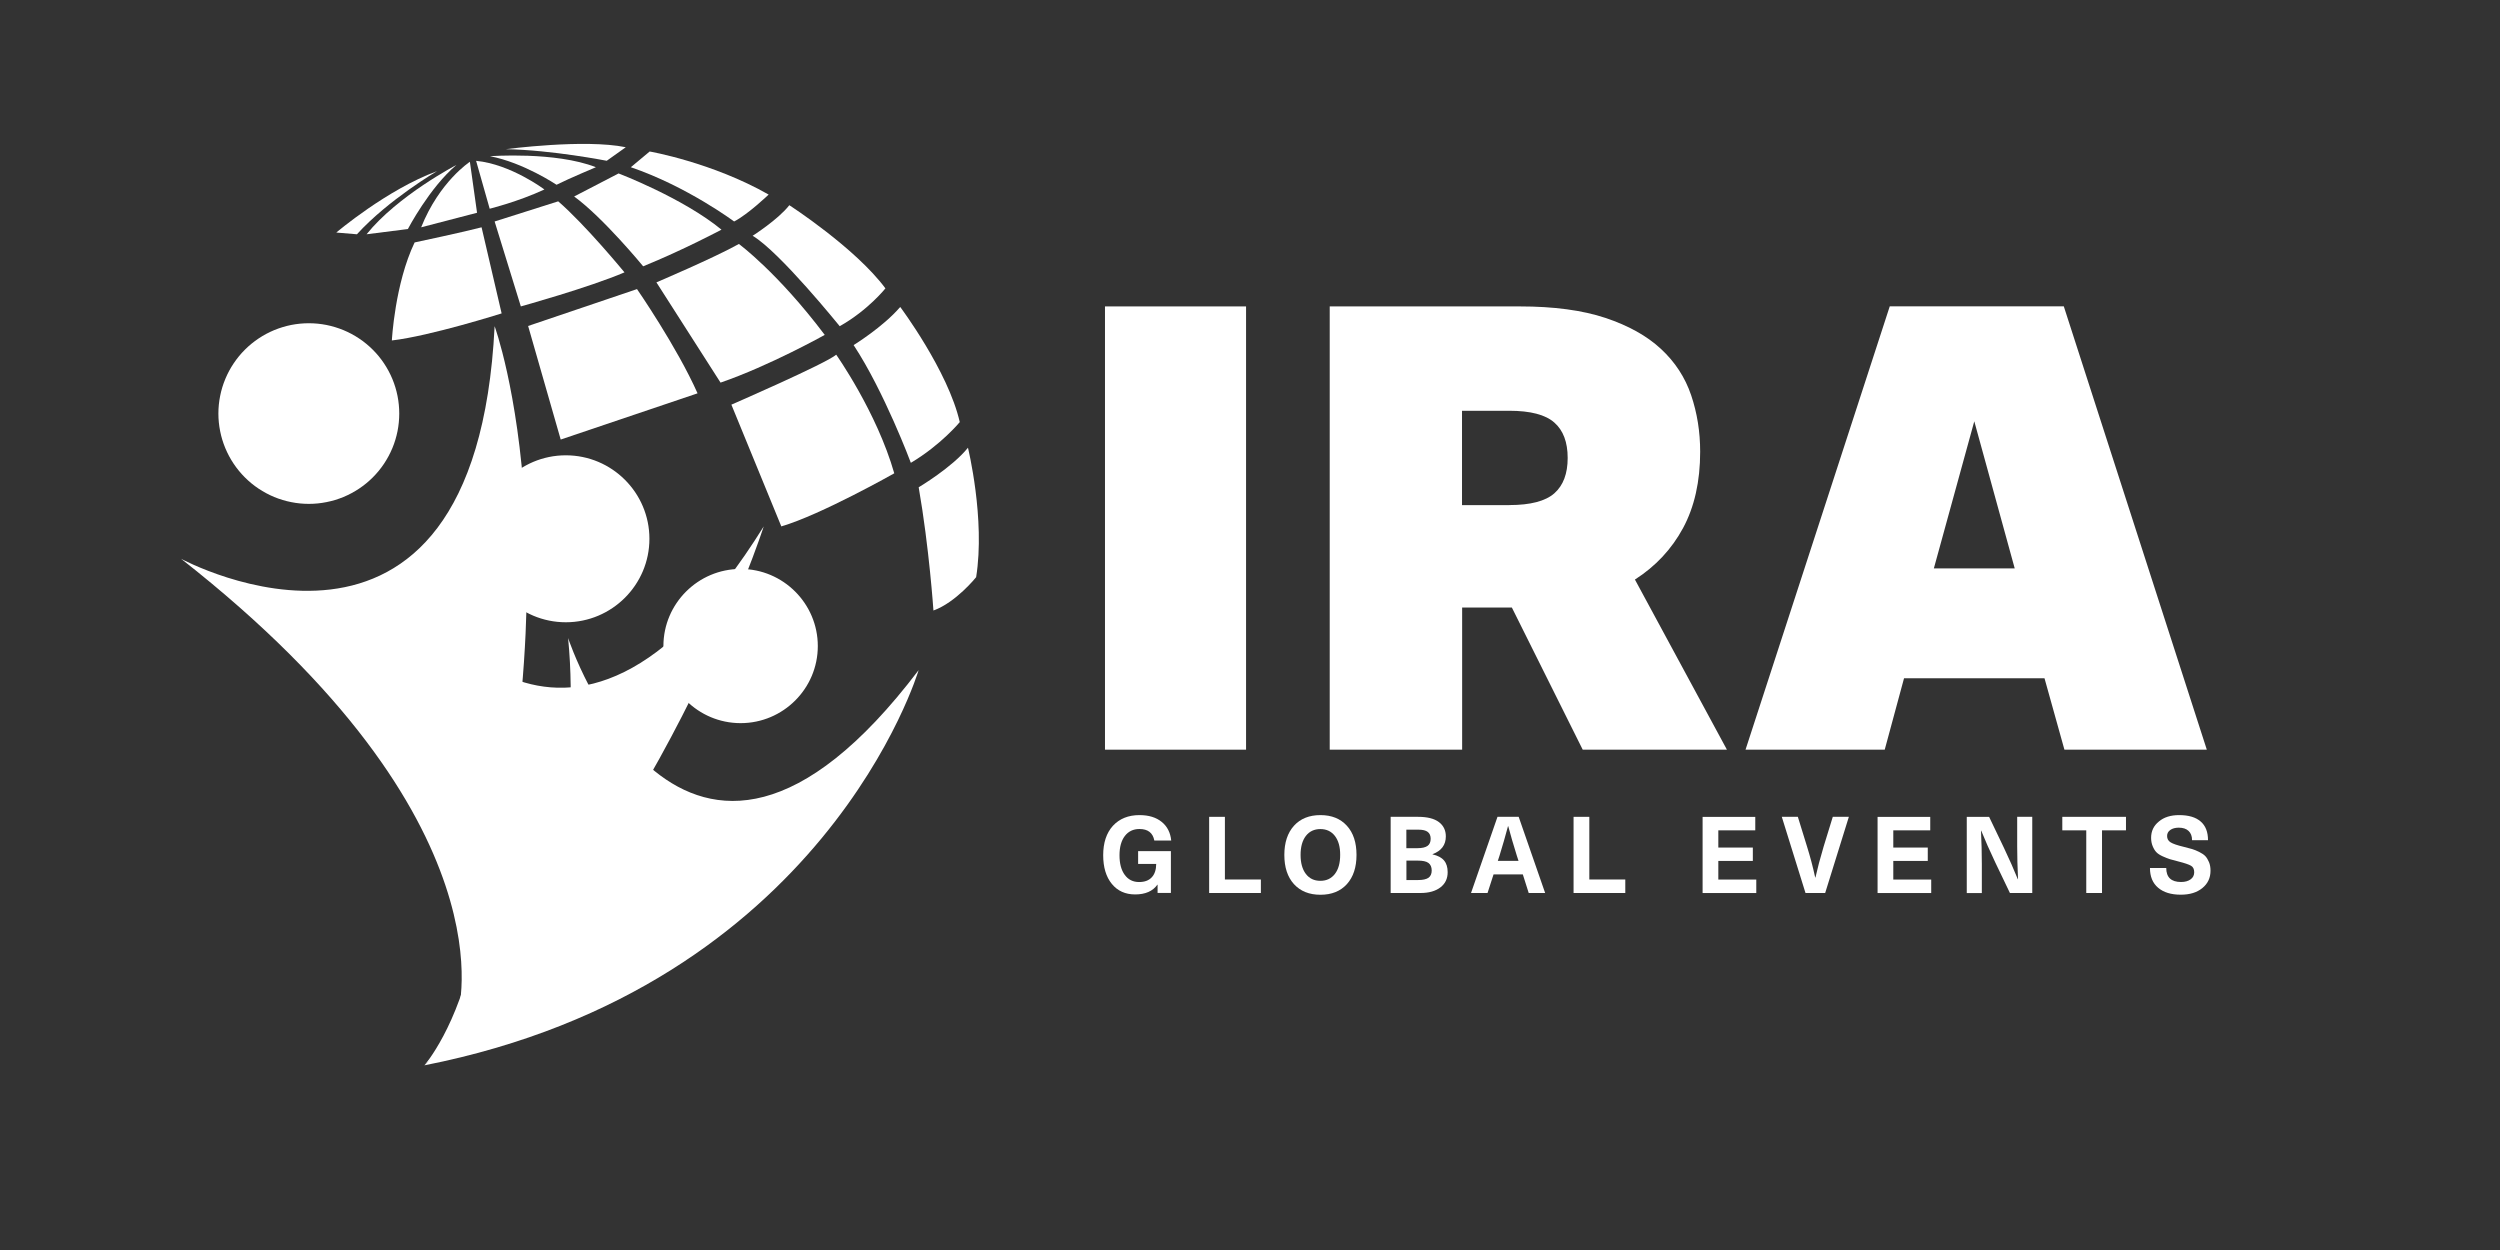<svg xmlns="http://www.w3.org/2000/svg" xmlns:xlink="http://www.w3.org/1999/xlink" width="400" zoomAndPan="magnify" viewBox="0 0 300 150" height="200" preserveAspectRatio="xMidYMid meet" version="1.0"><rect x="0" y="0" width="300" height="150" fill="#333333" stroke="none"/><defs><clipPath id="c11c49fae3"><path d="M 40 20 L 53 20 L 53 29 L 40 29 Z M 40 20 " clip-rule="nonzero"/></clipPath><clipPath id="bf53131060"><path d="M 40.355 27.906 C 40.355 27.906 46.438 22.738 52.441 20.539 C 52.441 20.539 46.609 23.961 42.832 28.113 Z M 40.355 27.906 " clip-rule="nonzero"/></clipPath><clipPath id="ba3e5ddf9a"><path d="M 43 19 L 55 19 L 55 29 L 43 29 Z M 43 19 " clip-rule="nonzero"/></clipPath><clipPath id="b1e6396668"><path d="M 43.988 28.113 L 48.945 27.484 C 48.945 27.484 51.543 22.508 54.777 19.789 C 54.785 19.789 47.723 23.461 43.988 28.113 Z M 43.988 28.113 " clip-rule="nonzero"/></clipPath><clipPath id="212396c3d0"><path d="M 50 19 L 58 19 L 58 28 L 50 28 Z M 50 19 " clip-rule="nonzero"/></clipPath><clipPath id="53add2801b"><path d="M 56.387 19.414 C 56.387 19.414 52.73 21.789 50.539 27.277 L 57.246 25.531 Z M 56.387 19.414 " clip-rule="nonzero"/></clipPath><clipPath id="bdb374a4ff"><path d="M 57 19 L 66 19 L 66 26 L 57 26 Z M 57 19 " clip-rule="nonzero"/></clipPath><clipPath id="a98fb6f23f"><path d="M 57.133 19.301 L 58.762 25.047 C 58.762 25.047 62.164 24.207 65.328 22.738 C 65.336 22.738 61.277 19.695 57.133 19.301 Z M 57.133 19.301 " clip-rule="nonzero"/></clipPath><clipPath id="e52f119752"><path d="M 58 18 L 72 18 L 72 23 L 58 23 Z M 58 18 " clip-rule="nonzero"/></clipPath><clipPath id="b389384488"><path d="M 58.801 18.746 C 58.801 18.746 66.637 18.16 71.508 20.066 C 71.508 20.066 68.293 21.414 66.785 22.172 C 66.777 22.172 62.84 19.52 58.801 18.746 Z M 58.801 18.746 " clip-rule="nonzero"/></clipPath><clipPath id="bdedaac121"><path d="M 60 17 L 76 17 L 76 20 L 60 20 Z M 60 17 " clip-rule="nonzero"/></clipPath><clipPath id="00cc488a3d"><path d="M 60.699 17.902 C 60.699 17.902 70.152 16.648 75.094 17.668 L 72.809 19.293 C 72.809 19.301 66.262 17.996 60.699 17.902 Z M 60.699 17.902 " clip-rule="nonzero"/></clipPath><clipPath id="a550a35dd6"><path d="M 47 27 L 61 27 L 61 41 L 47 41 Z M 47 27 " clip-rule="nonzero"/></clipPath><clipPath id="5feda4c973"><path d="M 49.754 29.094 C 49.754 29.094 55.832 27.801 57.789 27.277 L 60.195 37.609 C 60.195 37.609 51.602 40.328 47.023 40.855 C 47.023 40.848 47.379 34.051 49.754 29.094 Z M 49.754 29.094 " clip-rule="nonzero"/></clipPath><clipPath id="92e88381d6"><path d="M 59 24 L 75 24 L 75 37 L 59 37 Z M 59 24 " clip-rule="nonzero"/></clipPath><clipPath id="e455cc85a3"><path d="M 59.355 26.578 L 62.5 36.77 C 62.5 36.77 70.676 34.504 74.938 32.684 C 74.938 32.684 70.293 27.02 66.984 24.16 Z M 59.355 26.578 " clip-rule="nonzero"/></clipPath><clipPath id="130b446486"><path d="M 68 20 L 87 20 L 87 32 L 68 32 Z M 68 20 " clip-rule="nonzero"/></clipPath><clipPath id="a111b06688"><path d="M 68.898 23.578 L 74.23 20.812 C 74.23 20.812 81.965 23.762 86.578 27.559 C 86.578 27.559 82 30 77.18 31.957 C 77.176 31.949 72.391 26.125 68.898 23.578 Z M 68.898 23.578 " clip-rule="nonzero"/></clipPath><clipPath id="3af28391c3"><path d="M 75 18 L 93 18 L 93 27 L 75 27 Z M 75 18 " clip-rule="nonzero"/></clipPath><clipPath id="cbc7037780"><path d="M 75.699 20.066 L 77.961 18.18 C 77.961 18.18 85.438 19.48 92.238 23.348 C 92.238 23.348 89.754 25.727 88.094 26.578 C 88.094 26.578 82.465 22.379 75.699 20.066 Z M 75.699 20.066 " clip-rule="nonzero"/></clipPath><clipPath id="41c350f992"><path d="M 63 34 L 84 34 L 84 53 L 63 53 Z M 63 34 " clip-rule="nonzero"/></clipPath><clipPath id="4781d3ab54"><path d="M 63.375 39.117 L 76.441 34.691 C 76.441 34.691 81.227 41.617 83.707 47.199 L 67.285 52.746 Z M 63.375 39.117 " clip-rule="nonzero"/></clipPath><clipPath id="d07def31d1"><path d="M 78 29 L 99 29 L 99 46 L 78 46 Z M 78 29 " clip-rule="nonzero"/></clipPath><clipPath id="675237a63e"><path d="M 78.77 33.883 C 78.77 33.883 85.664 30.953 88.668 29.277 C 88.668 29.277 93.312 32.684 98.969 40.188 C 98.969 40.188 92.352 43.887 86.465 45.914 Z M 78.77 33.883 " clip-rule="nonzero"/></clipPath><clipPath id="001b88c940"><path d="M 90 24 L 107 24 L 107 40 L 90 40 Z M 90 24 " clip-rule="nonzero"/></clipPath><clipPath id="9f8fc7dbe0"><path d="M 90.316 28.293 C 90.316 28.293 93.391 26.34 94.719 24.625 C 94.719 24.625 102.648 29.75 106.25 34.605 C 106.25 34.605 104.176 37.223 100.766 39.145 C 100.758 39.145 93.598 30.246 90.316 28.293 Z M 90.316 28.293 " clip-rule="nonzero"/></clipPath><clipPath id="945412bcba"><path d="M 87 42 L 108 42 L 108 64 L 87 64 Z M 87 42 " clip-rule="nonzero"/></clipPath><clipPath id="4f33f07ebc"><path d="M 87.766 48.559 C 87.766 48.559 99.156 43.609 100.344 42.562 C 100.344 42.562 105.211 49.445 107.312 56.797 C 107.312 56.797 98.512 61.777 93.758 63.168 Z M 87.766 48.559 " clip-rule="nonzero"/></clipPath><clipPath id="cd27b38e33"><path d="M 102 36 L 116 36 L 116 56 L 102 56 Z M 102 36 " clip-rule="nonzero"/></clipPath><clipPath id="700f15beeb"><path d="M 102.434 41.41 C 102.434 41.41 105.965 39.242 108.027 36.836 C 108.027 36.836 113.777 44.516 115.172 50.652 C 115.172 50.652 112.91 53.398 109.301 55.539 C 109.309 55.539 106.09 46.953 102.434 41.41 Z M 102.434 41.41 " clip-rule="nonzero"/></clipPath><clipPath id="239ee54d57"><path d="M 110 53 L 118 53 L 118 74 L 110 74 Z M 110 53 " clip-rule="nonzero"/></clipPath><clipPath id="f11d2dea34"><path d="M 110.242 58.473 C 110.242 58.473 114.246 56.098 116.156 53.727 C 116.156 53.727 118.25 62.285 117.137 69.262 C 117.137 69.262 114.715 72.289 112.012 73.262 C 112.012 73.266 111.512 65.762 110.242 58.473 Z M 110.242 58.473 " clip-rule="nonzero"/></clipPath></defs><path fill="#ffffff" d="M 136.734 97.812 C 137.852 97.812 138.738 98.086 139.406 98.629 C 140.074 99.168 140.453 99.922 140.547 100.867 L 138.52 100.867 C 138.344 99.941 137.75 99.48 136.73 99.48 C 135.996 99.48 135.406 99.762 134.98 100.32 C 134.555 100.879 134.34 101.645 134.34 102.625 C 134.34 103.625 134.547 104.414 134.969 104.984 C 135.387 105.559 135.961 105.844 136.688 105.844 C 137.352 105.844 137.852 105.66 138.203 105.285 C 138.559 104.914 138.738 104.379 138.746 103.672 L 136.574 103.672 L 136.574 102.133 L 140.508 102.133 L 140.508 107.152 L 138.91 107.152 L 138.91 106.164 L 138.883 106.164 C 138.332 106.945 137.438 107.332 136.215 107.332 C 135.039 107.332 134.105 106.91 133.418 106.066 C 132.73 105.227 132.383 104.074 132.383 102.621 C 132.383 101.133 132.773 99.953 133.551 99.094 C 134.34 98.246 135.395 97.812 136.734 97.812 Z M 136.734 97.812 " fill-opacity="1" fill-rule="nonzero"/><path fill="#ffffff" d="M 146.988 98.02 L 146.988 105.539 L 151.305 105.539 L 151.305 107.16 L 145.098 107.16 L 145.098 98.02 Z M 146.988 98.02 " fill-opacity="1" fill-rule="nonzero"/><path fill="#ffffff" d="M 155.273 99.094 C 156.043 98.242 157.105 97.812 158.453 97.812 C 159.801 97.812 160.855 98.242 161.629 99.094 C 162.402 99.945 162.781 101.113 162.781 102.594 C 162.781 104.074 162.395 105.238 161.629 106.094 C 160.855 106.945 159.801 107.371 158.453 107.371 C 157.105 107.371 156.051 106.945 155.273 106.094 C 154.5 105.238 154.121 104.074 154.121 102.594 C 154.121 101.113 154.508 99.945 155.273 99.094 Z M 160.188 100.312 C 159.758 99.762 159.18 99.488 158.445 99.488 C 157.711 99.488 157.129 99.762 156.703 100.312 C 156.277 100.867 156.07 101.625 156.07 102.594 C 156.07 103.559 156.281 104.32 156.703 104.871 C 157.129 105.426 157.703 105.699 158.445 105.699 C 159.18 105.699 159.758 105.426 160.188 104.871 C 160.613 104.32 160.82 103.559 160.82 102.594 C 160.828 101.625 160.613 100.867 160.188 100.312 Z M 160.188 100.312 " fill-opacity="1" fill-rule="nonzero"/><path fill="#ffffff" d="M 166.879 107.16 L 166.879 98.02 L 170.172 98.02 C 171.277 98.02 172.105 98.227 172.668 98.648 C 173.219 99.066 173.5 99.641 173.5 100.367 C 173.5 101.395 172.965 102.105 171.906 102.5 L 171.906 102.527 C 172.531 102.668 172.988 102.906 173.281 103.254 C 173.574 103.598 173.719 104.066 173.719 104.66 C 173.719 105.434 173.434 106.039 172.852 106.484 C 172.273 106.93 171.477 107.16 170.457 107.16 Z M 170.191 99.559 L 168.762 99.559 L 168.762 101.781 L 170.098 101.781 C 170.645 101.781 171.043 101.688 171.297 101.512 C 171.551 101.332 171.68 101.047 171.68 100.652 C 171.68 100.281 171.559 100 171.324 99.828 C 171.098 99.648 170.719 99.559 170.191 99.559 Z M 170.117 103.273 L 168.77 103.273 L 168.77 105.605 L 170.172 105.605 C 170.746 105.605 171.156 105.512 171.418 105.332 C 171.672 105.145 171.805 104.859 171.805 104.465 C 171.805 104.047 171.672 103.746 171.41 103.551 C 171.152 103.359 170.719 103.273 170.117 103.273 Z M 170.117 103.273 " fill-opacity="1" fill-rule="nonzero"/><path fill="#ffffff" d="M 183.445 107.16 L 182.738 104.926 L 179.227 104.926 L 178.504 107.16 L 176.523 107.16 L 179.699 98.02 L 182.242 98.02 L 185.418 107.16 Z M 179.738 103.305 L 182.223 103.305 L 182.027 102.707 C 181.609 101.375 181.262 100.18 180.988 99.141 L 180.961 99.141 C 180.641 100.34 180.301 101.527 179.934 102.707 Z M 179.738 103.305 " fill-opacity="1" fill-rule="nonzero"/><path fill="#ffffff" d="M 190.719 98.02 L 190.719 105.539 L 195.035 105.539 L 195.035 107.16 L 188.828 107.16 L 188.828 98.02 Z M 190.719 98.02 " fill-opacity="1" fill-rule="nonzero"/><path fill="#ffffff" d="M 210.633 98.02 L 210.633 99.641 L 206.199 99.641 L 206.199 101.707 L 210.34 101.707 L 210.34 103.312 L 206.199 103.312 L 206.199 105.547 L 210.754 105.547 L 210.754 107.164 L 204.312 107.164 L 204.312 98.027 L 210.633 98.027 Z M 210.633 98.02 " fill-opacity="1" fill-rule="nonzero"/><path fill="#ffffff" d="M 221.863 98.02 L 219.02 107.16 L 216.66 107.16 L 213.816 98.02 L 215.742 98.02 L 216.84 101.574 C 217.23 102.824 217.559 104.066 217.824 105.305 L 217.852 105.305 C 218.094 104.219 218.422 102.973 218.84 101.574 L 219.934 98.02 Z M 221.863 98.02 " fill-opacity="1" fill-rule="nonzero"/><path fill="#ffffff" d="M 231.629 98.02 L 231.629 99.641 L 227.195 99.641 L 227.195 101.707 L 231.332 101.707 L 231.332 103.312 L 227.195 103.312 L 227.195 105.547 L 231.746 105.547 L 231.746 107.164 L 225.309 107.164 L 225.309 98.027 L 231.629 98.027 Z M 231.629 98.02 " fill-opacity="1" fill-rule="nonzero"/><path fill="#ffffff" d="M 243.871 98.02 L 243.871 107.16 L 241.191 107.16 L 239.414 103.453 C 238.762 102.074 238.207 100.82 237.746 99.68 L 237.719 99.68 C 237.785 101.094 237.82 102.414 237.82 103.645 L 237.82 107.164 L 236.012 107.164 L 236.012 98.027 L 238.695 98.027 L 240.469 101.734 C 241.125 103.113 241.676 104.367 242.137 105.504 L 242.164 105.504 C 242.098 104.094 242.062 102.773 242.062 101.539 L 242.062 98.02 Z M 243.871 98.02 " fill-opacity="1" fill-rule="nonzero"/><path fill="#ffffff" d="M 255.117 98.02 L 255.117 99.641 L 252.242 99.641 L 252.242 107.16 L 250.352 107.16 L 250.352 99.641 L 247.477 99.641 L 247.477 98.02 Z M 255.117 98.02 " fill-opacity="1" fill-rule="nonzero"/><path fill="#ffffff" d="M 261.492 97.812 C 262.633 97.812 263.492 98.066 264.082 98.582 C 264.668 99.086 264.961 99.832 264.961 100.82 L 263.047 100.82 C 263.047 100.34 262.906 99.973 262.633 99.715 C 262.359 99.453 261.965 99.32 261.449 99.32 C 261.031 99.32 260.691 99.414 260.438 99.594 C 260.176 99.781 260.051 100.02 260.051 100.32 C 260.051 100.652 260.191 100.906 260.469 101.078 C 260.75 101.254 261.27 101.434 262.047 101.621 C 262.465 101.719 262.801 101.812 263.055 101.887 C 263.305 101.965 263.594 102.078 263.906 102.234 C 264.219 102.387 264.469 102.559 264.641 102.738 C 264.816 102.926 264.953 103.164 265.082 103.461 C 265.203 103.754 265.262 104.094 265.262 104.48 C 265.262 105.344 264.934 106.039 264.281 106.57 C 263.625 107.105 262.766 107.363 261.691 107.363 C 260.535 107.363 259.629 107.086 258.977 106.531 C 258.32 105.98 257.996 105.184 257.996 104.16 L 259.949 104.16 C 259.949 105.277 260.543 105.84 261.727 105.84 C 262.207 105.84 262.586 105.73 262.871 105.523 C 263.16 105.32 263.305 105.031 263.305 104.672 C 263.305 104.301 263.18 104.031 262.918 103.887 C 262.66 103.738 262.16 103.566 261.418 103.379 C 260.969 103.266 260.629 103.172 260.398 103.105 C 260.164 103.031 259.875 102.918 259.535 102.766 C 259.195 102.613 258.941 102.445 258.773 102.273 C 258.602 102.098 258.453 101.859 258.328 101.559 C 258.199 101.258 258.133 100.918 258.133 100.535 C 258.133 99.727 258.449 99.074 259.074 98.574 C 259.676 98.066 260.488 97.812 261.492 97.812 Z M 261.492 97.812 " fill-opacity="1" fill-rule="nonzero"/><path fill="#ffffff" d="M 149.527 36.77 L 149.527 89.961 L 132.598 89.961 L 132.598 36.77 Z M 149.527 36.77 " fill-opacity="1" fill-rule="nonzero"/><path fill="#ffffff" d="M 201.969 63.363 C 200.602 65.895 198.672 67.957 196.191 69.547 L 207.23 89.961 L 189.926 89.961 L 181.422 72.902 L 175.457 72.902 L 175.457 89.961 L 159.566 89.961 L 159.566 36.77 L 182.391 36.77 C 186.469 36.77 189.883 37.23 192.648 38.148 C 195.41 39.07 197.633 40.309 199.32 41.875 C 201.008 43.441 202.215 45.289 202.938 47.426 C 203.66 49.559 204.02 51.82 204.02 54.207 C 204.02 57.777 203.332 60.832 201.969 63.363 Z M 181.113 60.609 C 183.652 60.609 185.453 60.137 186.52 59.199 C 187.59 58.25 188.121 56.84 188.121 54.953 C 188.121 53.066 187.59 51.645 186.52 50.707 C 185.453 49.762 183.652 49.293 181.113 49.293 L 175.441 49.293 L 175.441 60.617 L 181.113 60.617 Z M 181.113 60.609 " fill-opacity="1" fill-rule="nonzero"/><path fill="#ffffff" d="M 228.484 81.391 L 226.168 89.957 L 209.465 89.957 L 226.77 36.762 L 247.656 36.762 L 264.816 89.957 L 247.73 89.957 L 245.34 81.391 Z M 241.766 68.207 L 236.914 50.555 L 232.062 68.207 Z M 241.766 68.207 " fill-opacity="1" fill-rule="nonzero"/><g clip-path="url(#c11c49fae3)"><g clip-path="url(#bf53131060)"><path fill="#ffffff" d="M 40.355 20.539 L 40.355 28.113 L 52.441 28.113 L 52.441 20.539 Z M 40.355 20.539 " fill-opacity="1" fill-rule="nonzero"/></g></g><g clip-path="url(#ba3e5ddf9a)"><g clip-path="url(#b1e6396668)"><path fill="#ffffff" d="M 43.988 19.789 L 43.988 28.113 L 54.785 28.113 L 54.785 19.789 Z M 43.988 19.789 " fill-opacity="1" fill-rule="nonzero"/></g></g><g clip-path="url(#212396c3d0)"><g clip-path="url(#53add2801b)"><path fill="#ffffff" d="M 50.539 19.414 L 50.539 27.277 L 57.246 27.277 L 57.246 19.414 Z M 50.539 19.414 " fill-opacity="1" fill-rule="nonzero"/></g></g><g clip-path="url(#bdb374a4ff)"><g clip-path="url(#a98fb6f23f)"><path fill="#ffffff" d="M 57.133 19.301 L 57.133 25.047 L 65.336 25.047 L 65.336 19.301 Z M 57.133 19.301 " fill-opacity="1" fill-rule="nonzero"/></g></g><g clip-path="url(#e52f119752)"><g clip-path="url(#b389384488)"><path fill="#ffffff" d="M 58.801 18.16 L 58.801 22.172 L 71.508 22.172 L 71.508 18.16 Z M 58.801 18.16 " fill-opacity="1" fill-rule="nonzero"/></g></g><g clip-path="url(#bdedaac121)"><g clip-path="url(#00cc488a3d)"><path fill="#ffffff" d="M 60.699 16.648 L 60.699 19.301 L 75.094 19.301 L 75.094 16.648 Z M 60.699 16.648 " fill-opacity="1" fill-rule="nonzero"/></g></g><g clip-path="url(#a550a35dd6)"><g clip-path="url(#5feda4c973)"><path fill="#ffffff" d="M 47.023 27.277 L 47.023 40.855 L 60.195 40.855 L 60.195 27.277 Z M 47.023 27.277 " fill-opacity="1" fill-rule="nonzero"/></g></g><g clip-path="url(#92e88381d6)"><g clip-path="url(#e455cc85a3)"><path fill="#ffffff" d="M 59.355 24.16 L 59.355 36.77 L 74.938 36.77 L 74.938 24.16 Z M 59.355 24.16 " fill-opacity="1" fill-rule="nonzero"/></g></g><g clip-path="url(#130b446486)"><g clip-path="url(#a111b06688)"><path fill="#ffffff" d="M 68.898 20.812 L 68.898 31.957 L 86.578 31.957 L 86.578 20.812 Z M 68.898 20.812 " fill-opacity="1" fill-rule="nonzero"/></g></g><g clip-path="url(#3af28391c3)"><g clip-path="url(#cbc7037780)"><path fill="#ffffff" d="M 75.699 18.18 L 75.699 26.578 L 92.238 26.578 L 92.238 18.18 Z M 75.699 18.18 " fill-opacity="1" fill-rule="nonzero"/></g></g><g clip-path="url(#41c350f992)"><g clip-path="url(#4781d3ab54)"><path fill="#ffffff" d="M 63.375 34.691 L 63.375 52.746 L 83.707 52.746 L 83.707 34.691 Z M 63.375 34.691 " fill-opacity="1" fill-rule="nonzero"/></g></g><g clip-path="url(#d07def31d1)"><g clip-path="url(#675237a63e)"><path fill="#ffffff" d="M 78.77 29.277 L 78.77 45.914 L 98.969 45.914 L 98.969 29.277 Z M 78.77 29.277 " fill-opacity="1" fill-rule="nonzero"/></g></g><g clip-path="url(#001b88c940)"><g clip-path="url(#9f8fc7dbe0)"><path fill="#ffffff" d="M 90.316 24.625 L 90.316 39.145 L 106.25 39.145 L 106.25 24.625 Z M 90.316 24.625 " fill-opacity="1" fill-rule="nonzero"/></g></g><g clip-path="url(#945412bcba)"><g clip-path="url(#4f33f07ebc)"><path fill="#ffffff" d="M 87.766 42.562 L 87.766 63.168 L 107.312 63.168 L 107.312 42.562 Z M 87.766 42.562 " fill-opacity="1" fill-rule="nonzero"/></g></g><g clip-path="url(#cd27b38e33)"><g clip-path="url(#700f15beeb)"><path fill="#ffffff" d="M 102.434 36.836 L 102.434 55.539 L 115.172 55.539 L 115.172 36.836 Z M 102.434 36.836 " fill-opacity="1" fill-rule="nonzero"/></g></g><g clip-path="url(#239ee54d57)"><g clip-path="url(#f11d2dea34)"><path fill="#ffffff" d="M 110.242 53.727 L 110.242 73.266 L 118.25 73.266 L 118.25 53.727 Z M 110.242 53.727 " fill-opacity="1" fill-rule="nonzero"/></g></g><path fill="#ffffff" d="M 21.73 67.055 C 21.73 67.055 57.02 86.176 59.355 39.145 C 59.355 39.145 70.547 69.641 54.918 121.695 C 54.918 121.695 62.051 98.668 21.73 67.055 Z M 21.73 67.055 " fill-opacity="1" fill-rule="nonzero"/><path fill="#ffffff" d="M 49.445 70.707 C 49.445 70.707 67.609 101.785 91.648 63.168 C 91.648 63.168 79.023 102.434 50.934 127.84 C 50.941 127.84 67.246 109.043 49.445 70.707 Z M 49.445 70.707 " fill-opacity="1" fill-rule="nonzero"/><path fill="#ffffff" d="M 68.172 76.566 C 68.172 76.566 81.848 117.855 110.234 80.418 C 110.234 80.418 99.012 118.348 50.934 127.84 C 50.941 127.84 71.227 107.945 68.172 76.566 Z M 68.172 76.566 " fill-opacity="1" fill-rule="nonzero"/><path fill="#ffffff" d="M 47.91 49.625 C 47.91 50.34 47.84 51.043 47.703 51.742 C 47.562 52.438 47.359 53.117 47.086 53.773 C 46.812 54.43 46.477 55.055 46.082 55.648 C 45.688 56.238 45.238 56.785 44.734 57.289 C 44.23 57.793 43.68 58.242 43.09 58.637 C 42.496 59.031 41.871 59.367 41.211 59.641 C 40.555 59.91 39.875 60.117 39.176 60.254 C 38.477 60.395 37.773 60.465 37.059 60.465 C 36.348 60.465 35.641 60.395 34.941 60.254 C 34.242 60.117 33.566 59.91 32.906 59.641 C 32.25 59.367 31.625 59.031 31.031 58.637 C 30.438 58.242 29.891 57.793 29.387 57.289 C 28.883 56.785 28.434 56.238 28.039 55.648 C 27.641 55.055 27.309 54.43 27.035 53.773 C 26.762 53.117 26.555 52.438 26.418 51.742 C 26.277 51.043 26.207 50.34 26.207 49.625 C 26.207 48.914 26.277 48.211 26.418 47.512 C 26.555 46.812 26.762 46.137 27.035 45.48 C 27.309 44.82 27.641 44.199 28.039 43.605 C 28.434 43.016 28.883 42.465 29.387 41.965 C 29.891 41.461 30.438 41.012 31.031 40.617 C 31.625 40.219 32.25 39.887 32.906 39.613 C 33.566 39.344 34.242 39.137 34.941 38.996 C 35.641 38.859 36.348 38.789 37.059 38.789 C 37.773 38.789 38.477 38.859 39.176 38.996 C 39.875 39.137 40.555 39.344 41.211 39.613 C 41.871 39.887 42.496 40.219 43.09 40.617 C 43.68 41.012 44.23 41.461 44.734 41.965 C 45.238 42.465 45.688 43.016 46.082 43.605 C 46.477 44.199 46.812 44.82 47.086 45.48 C 47.359 46.137 47.562 46.812 47.703 47.512 C 47.84 48.211 47.91 48.914 47.91 49.625 Z M 47.91 49.625 " fill-opacity="1" fill-rule="nonzero"/><path fill="#ffffff" d="M 77.594 64.656 C 77.594 65.293 77.531 65.922 77.41 66.547 C 77.285 67.168 77.102 67.773 76.855 68.363 C 76.613 68.949 76.312 69.508 75.961 70.035 C 75.605 70.566 75.203 71.055 74.754 71.504 C 74.305 71.953 73.816 72.355 73.285 72.707 C 72.758 73.062 72.195 73.359 71.609 73.602 C 71.02 73.848 70.414 74.031 69.789 74.152 C 69.164 74.277 68.535 74.34 67.898 74.34 C 67.262 74.34 66.633 74.277 66.008 74.152 C 65.383 74.031 64.777 73.848 64.188 73.602 C 63.598 73.359 63.039 73.062 62.512 72.707 C 61.98 72.355 61.492 71.953 61.043 71.504 C 60.59 71.055 60.191 70.566 59.836 70.035 C 59.48 69.508 59.184 68.949 58.941 68.363 C 58.695 67.773 58.512 67.168 58.387 66.547 C 58.266 65.922 58.203 65.293 58.203 64.656 C 58.203 64.02 58.266 63.391 58.387 62.766 C 58.512 62.145 58.695 61.539 58.941 60.949 C 59.184 60.363 59.48 59.805 59.836 59.277 C 60.191 58.746 60.59 58.258 61.043 57.809 C 61.492 57.359 61.98 56.957 62.512 56.605 C 63.039 56.25 63.598 55.953 64.188 55.711 C 64.777 55.465 65.383 55.281 66.008 55.156 C 66.633 55.035 67.262 54.973 67.898 54.973 C 68.535 54.973 69.164 55.035 69.789 55.156 C 70.414 55.281 71.02 55.465 71.609 55.711 C 72.195 55.953 72.758 56.25 73.285 56.605 C 73.816 56.957 74.305 57.359 74.754 57.809 C 75.203 58.258 75.605 58.746 75.961 59.277 C 76.312 59.805 76.613 60.363 76.855 60.949 C 77.102 61.539 77.285 62.145 77.41 62.766 C 77.531 63.391 77.594 64.02 77.594 64.656 Z M 77.594 64.656 " fill-opacity="1" fill-rule="nonzero"/><path fill="#ffffff" d="M 67.898 74.672 C 62.367 74.672 57.867 70.18 57.867 64.656 C 57.867 59.129 62.367 54.637 67.898 54.637 C 73.43 54.637 77.93 59.129 77.93 64.656 C 77.93 70.18 73.426 74.672 67.898 74.672 Z M 67.898 55.312 C 62.738 55.312 58.535 59.504 58.535 64.664 C 58.535 69.82 62.734 74.012 67.898 74.012 C 73.062 74.012 77.262 69.82 77.262 64.664 C 77.262 59.504 73.059 55.312 67.898 55.312 Z M 67.898 55.312 " fill-opacity="1" fill-rule="nonzero"/><path fill="#ffffff" d="M 97.801 77.527 C 97.801 78.113 97.746 78.691 97.629 79.266 C 97.516 79.84 97.348 80.398 97.121 80.938 C 96.898 81.48 96.625 81.992 96.297 82.48 C 95.973 82.969 95.602 83.418 95.188 83.832 C 94.773 84.246 94.32 84.617 93.832 84.941 C 93.348 85.266 92.832 85.539 92.289 85.766 C 91.75 85.988 91.191 86.156 90.613 86.273 C 90.039 86.387 89.461 86.445 88.875 86.445 C 88.285 86.445 87.707 86.387 87.133 86.273 C 86.555 86.156 85.996 85.988 85.457 85.766 C 84.914 85.539 84.398 85.266 83.914 84.941 C 83.426 84.617 82.973 84.246 82.559 83.832 C 82.145 83.418 81.773 82.969 81.449 82.48 C 81.125 81.992 80.848 81.48 80.625 80.938 C 80.398 80.398 80.23 79.84 80.117 79.266 C 80 78.691 79.945 78.113 79.945 77.527 C 79.945 76.941 80 76.359 80.117 75.785 C 80.23 75.211 80.398 74.652 80.625 74.113 C 80.848 73.574 81.125 73.059 81.449 72.57 C 81.773 72.086 82.145 71.633 82.559 71.219 C 82.973 70.805 83.426 70.438 83.914 70.109 C 84.398 69.785 84.914 69.512 85.457 69.285 C 85.996 69.062 86.555 68.895 87.133 68.781 C 87.707 68.664 88.285 68.609 88.875 68.609 C 89.461 68.609 90.039 68.664 90.613 68.781 C 91.191 68.895 91.75 69.062 92.289 69.285 C 92.832 69.512 93.348 69.785 93.832 70.109 C 94.32 70.438 94.773 70.805 95.188 71.219 C 95.602 71.633 95.973 72.086 96.297 72.57 C 96.625 73.059 96.898 73.574 97.121 74.113 C 97.348 74.652 97.516 75.211 97.629 75.785 C 97.746 76.359 97.801 76.941 97.801 77.527 Z M 97.801 77.527 " fill-opacity="1" fill-rule="nonzero"/><path fill="#ffffff" d="M 88.875 86.777 C 83.77 86.777 79.609 82.625 79.609 77.527 C 79.609 72.426 83.77 68.273 88.875 68.273 C 93.977 68.273 98.137 72.426 98.137 77.527 C 98.137 82.625 93.984 86.777 88.875 86.777 Z M 88.875 68.941 C 84.137 68.941 80.277 72.793 80.277 77.527 C 80.277 82.258 84.137 86.109 88.875 86.109 C 93.613 86.109 97.469 82.258 97.469 77.527 C 97.469 72.793 93.617 68.941 88.875 68.941 Z M 88.875 68.941 " fill-opacity="1" fill-rule="nonzero"/></svg>